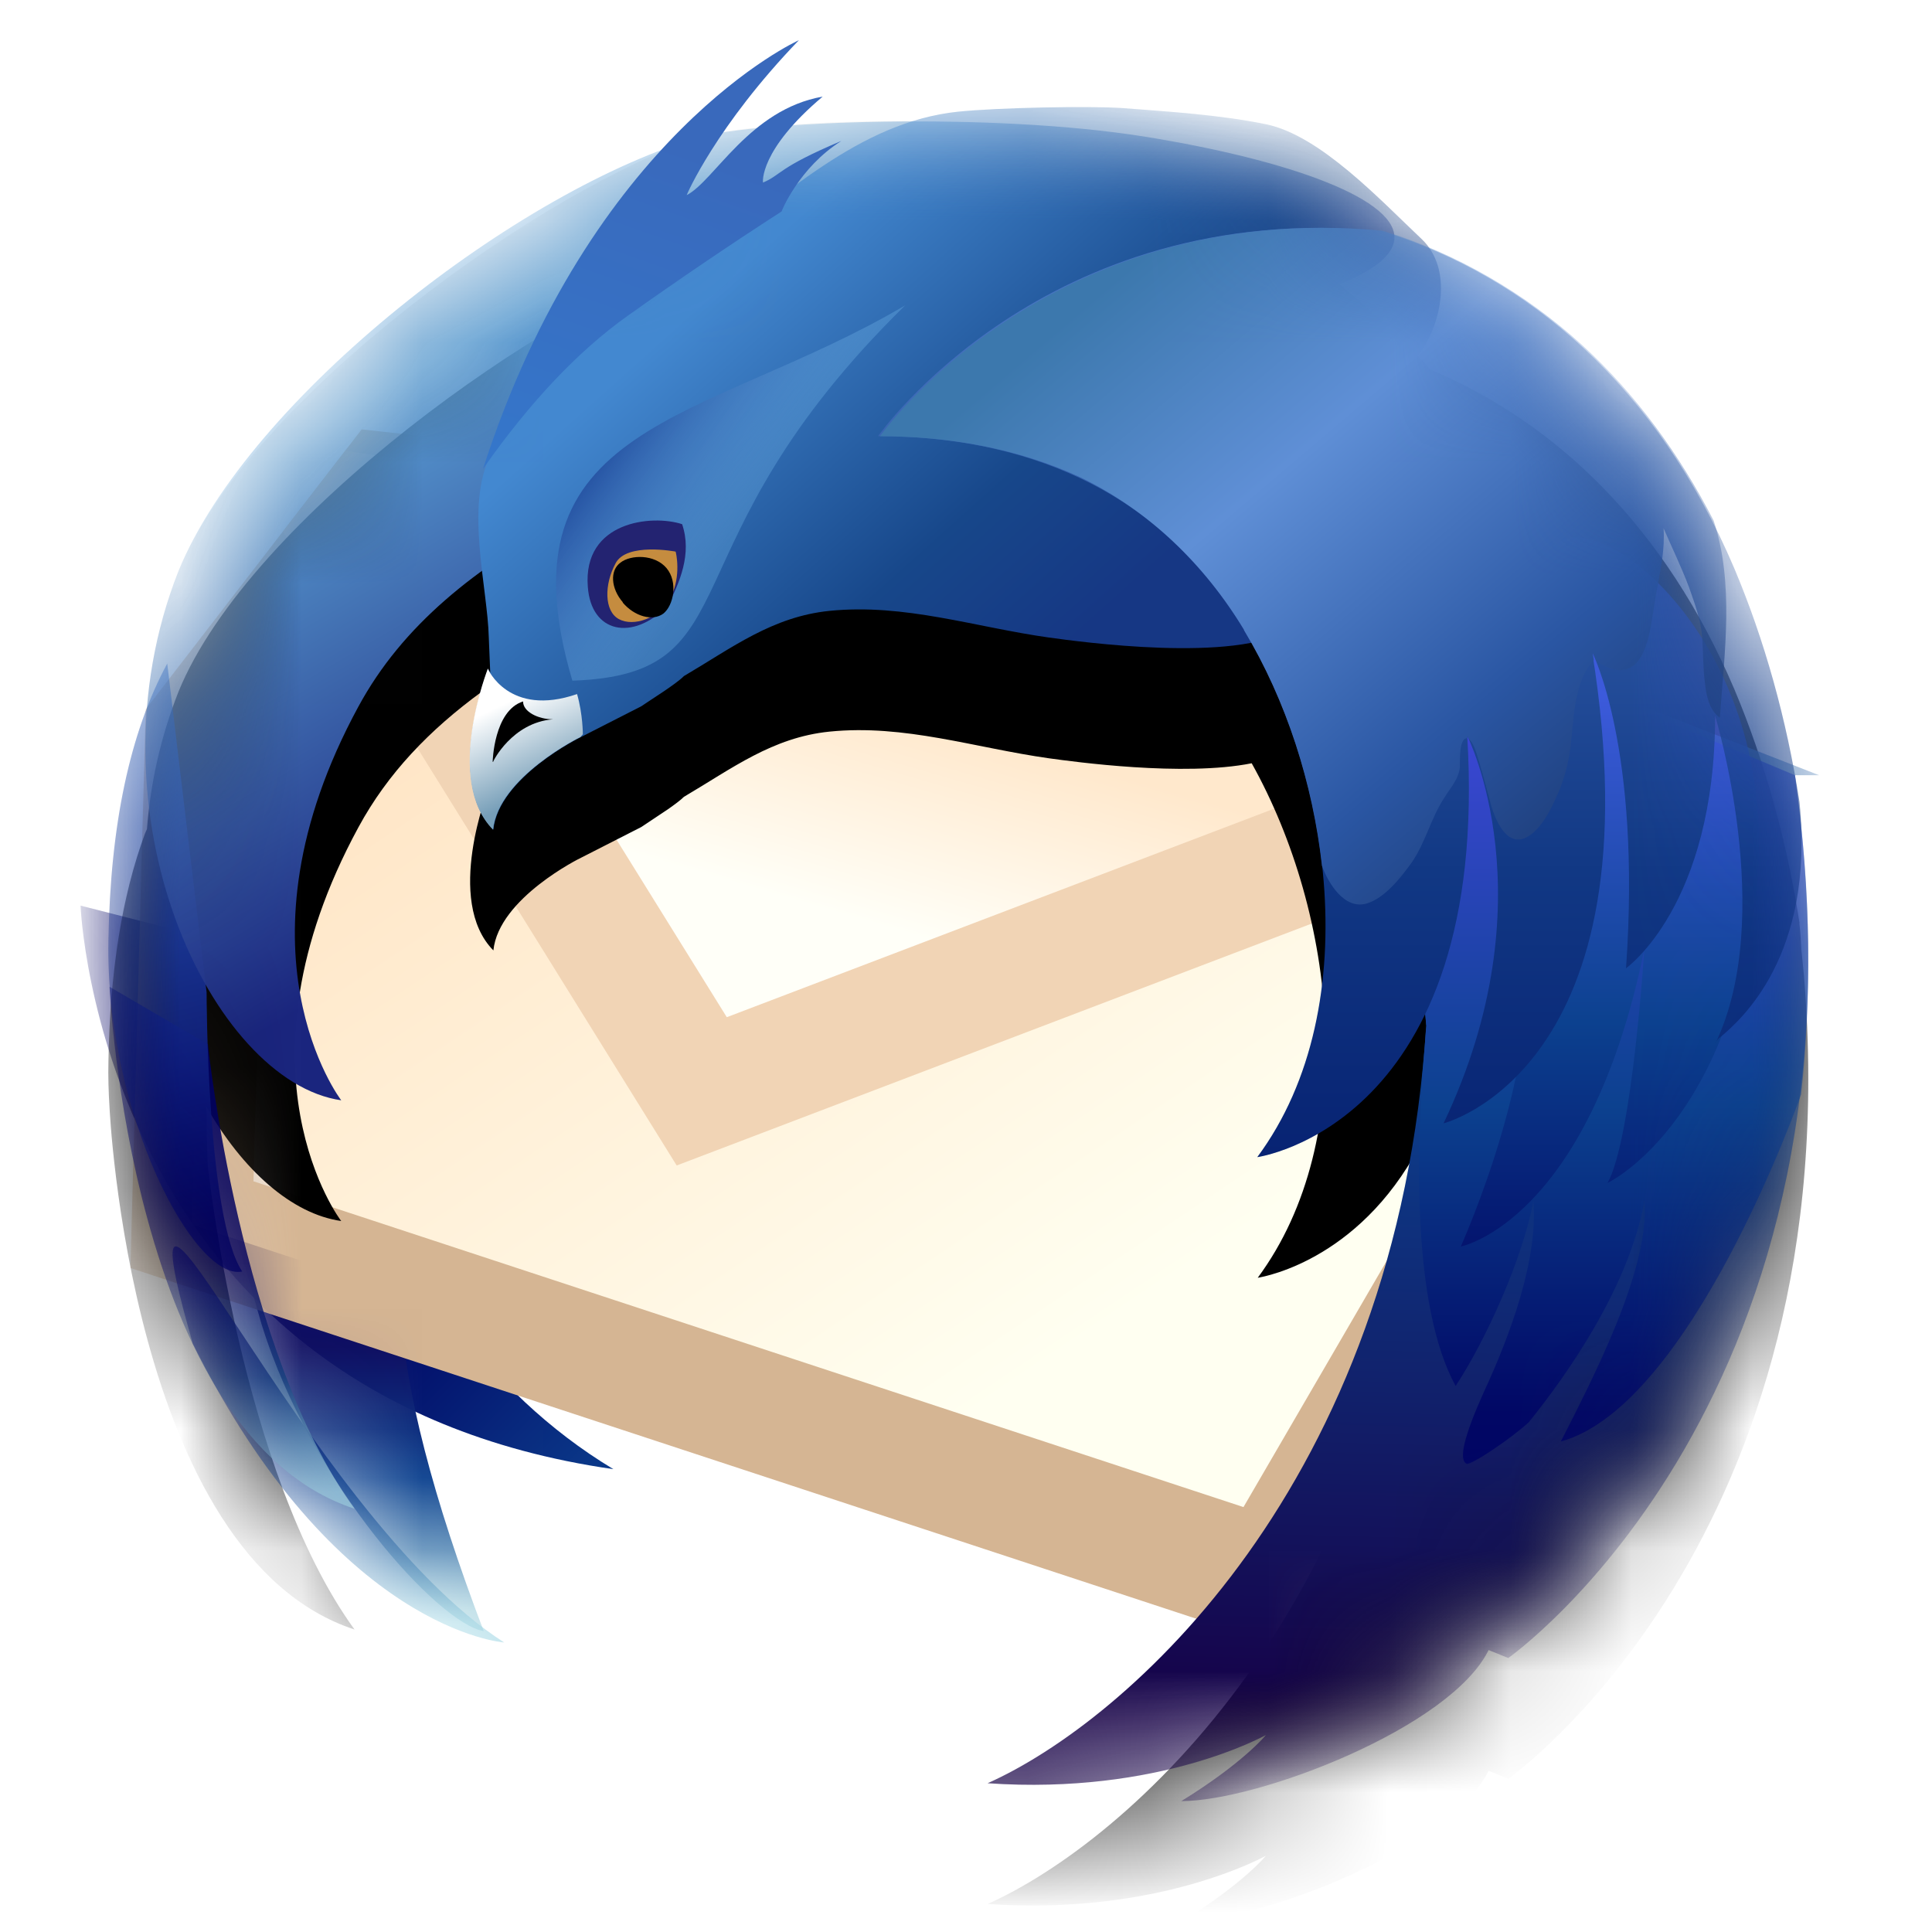 <svg xmlns="http://www.w3.org/2000/svg" xmlns:xlink="http://www.w3.org/1999/xlink" width="16" height="16" viewBox="0 0 16 16">
  <defs>
    <circle id="thunderbird-a" cx="7" cy="7.667" r="7"/>
    <linearGradient id="thunderbird-b" x1="124.21%" x2="58.624%" y1="130.676%" y2="61.842%">
      <stop offset="0%" stop-color="#A4D8E5"/>
      <stop offset="34.403%" stop-color="#0C418F"/>
      <stop offset="100%" stop-color="#000060"/>
    </linearGradient>
    <linearGradient id="thunderbird-d" x1="50.011%" x2="50.011%" y1="96.755%" y2="52.831%">
      <stop offset="0%" stop-color="#A7D3DF"/>
      <stop offset="50%" stop-color="#0C418F"/>
      <stop offset="100%" stop-color="#0F0F62"/>
    </linearGradient>
    <linearGradient id="thunderbird-e" x1="18.078%" x2="66.348%" y1="20.348%" y2="78.816%">
      <stop offset="0%" stop-color="#FFE6C7"/>
      <stop offset="100%" stop-color="#FFFFF1"/>
    </linearGradient>
    <linearGradient id="thunderbird-f" x1="46.955%" x2="30.691%" y1="32.534%" y2="61.811%">
      <stop offset="0%" stop-color="#FFE8CC"/>
      <stop offset="100%" stop-color="#FFFFF8"/>
    </linearGradient>
    <path id="thunderbird-h" d="M6.933,0.592 C7.259,0.558 8.026,0.543 8.296,0.562 C8.686,0.592 9.098,0.617 9.485,0.696 C9.935,0.789 10.431,1.324 10.775,1.648 C10.8,1.672 10.822,1.698 10.841,1.726 C11.896,2.168 12.796,3.041 13.364,4.377 C13.612,4.966 13.796,5.621 13.903,6.311 L13.863,6.087 C13.867,6.097 13.868,6.107 13.87,6.117 L13.903,6.311 C13.901,6.312 13.901,6.312 13.901,6.312 L13.901,6.312 C13.91,6.383 13.915,6.452 13.917,6.518 L13.939,6.741 C14.327,11.41 11.49,13.398 11.491,13.398 L11.491,13.398 L11.328,13.332 C11.014,13.974 9.423,14.583 8.783,14.583 C9.292,14.27 9.485,14.036 9.483,14.036 C9.483,14.036 9.48,14.037 9.475,14.04 L9.418,14.069 C9.191,14.178 8.38,14.518 7.179,14.435 C8.314,13.93 10.574,11.972 10.812,8.148 L10.811,8.163 L10.803,8.064 C10.311,9.086 9.483,9.238 9.416,9.249 C10.271,8.092 10.066,6.24 9.366,4.988 C8.801,5.101 7.892,4.975 7.688,4.947 C7.071,4.86 6.491,4.663 5.869,4.726 C5.397,4.774 5.063,5.031 4.664,5.266 C4.637,5.293 4.587,5.33 4.533,5.368 L4.311,5.516 L3.811,5.771 C3.809,5.771 3.13,6.105 3.086,6.538 C2.678,6.124 3.045,5.204 3.043,5.204 C3.041,5.204 3.047,5.217 3.06,5.238 L3.06,5.238 L3.048,4.947 C3.045,4.79 3.015,4.597 2.992,4.394 C2.556,4.712 2.211,5.071 1.969,5.517 C0.874,7.532 1.824,8.779 1.826,8.779 C1.418,8.721 1.009,8.36 0.704,7.823 L0.711,7.886 L0.712,7.944 C0.712,8.015 0.714,8.147 0.72,8.313 C0.72,8.315 0.989,10.858 1.936,12.162 C0.075,11.552 -0.093,7.839 -0.093,7.839 L-0.093,7.839 C-0.101,7.713 -0.105,7.585 -0.102,7.457 C-0.09,6.712 0.011,6.084 0.2,5.572 L0.217,5.533 C0.246,5.156 0.329,4.773 0.478,4.396 C1.062,2.961 3.535,1.206 4.806,0.8 C5.051,0.722 5.763,0.666 6.569,0.668 C6.686,0.631 6.807,0.605 6.933,0.592 Z"/>
    <filter id="thunderbird-g" width="149.7%" height="149.9%" x="-24.9%" y="-17.8%" filterUnits="objectBoundingBox">
      <feOffset dy="1" in="SourceAlpha" result="shadowOffsetOuter1"/>
      <feGaussianBlur in="shadowOffsetOuter1" result="shadowBlurOuter1" stdDeviation="1"/>
      <feComposite in="shadowBlurOuter1" in2="SourceAlpha" operator="out" result="shadowBlurOuter1"/>
      <feColorMatrix in="shadowBlurOuter1" values="0 0 0 0 0.038   0 0 0 0 0.383   0 0 0 0 0.829  0 0 0 0.2 0"/>
    </filter>
    <linearGradient id="thunderbird-i" x1="50.011%" x2="50.011%" y1="96.755%" y2="52.831%">
      <stop offset="0%" stop-color="#A4D8E5"/>
      <stop offset="50%" stop-color="#0C418F"/>
      <stop offset="100%" stop-color="#000060"/>
    </linearGradient>
    <linearGradient id="thunderbird-j" x1="49.961%" x2="49.961%" y1="96.763%" y2="52.781%">
      <stop offset="0%" stop-color="#A4D8E5"/>
      <stop offset="50%" stop-color="#154080"/>
      <stop offset="100%" stop-color="#000060"/>
    </linearGradient>
    <linearGradient id="thunderbird-k" x1="52.423%" x2="47.577%" y1="92.162%" y2="0%">
      <stop offset="0%" stop-color="#000060"/>
      <stop offset="100%" stop-color="#3268C3"/>
    </linearGradient>
    <linearGradient id="thunderbird-l" x1="38.538%" x2="9.875%" y1="69.078%" y2="37.57%">
      <stop offset="0%" stop-color="#1A257E"/>
      <stop offset="100%" stop-color="#5A9DD3"/>
    </linearGradient>
    <linearGradient id="thunderbird-m" x1="22.186%" x2="67.429%" y1="31.456%" y2="67.566%">
      <stop offset="0%" stop-color="#4388D0"/>
      <stop offset="67%" stop-color="#17478A"/>
      <stop offset="100%" stop-color="#163784"/>
    </linearGradient>
    <linearGradient id="thunderbird-n" x1="14.173%" x2="50%" y1="50%" y2="73.769%">
      <stop offset="0%" stop-color="#1B4498"/>
      <stop offset="100%" stop-color="#70B5E9" stop-opacity=".329"/>
    </linearGradient>
    <linearGradient id="thunderbird-o" x1="57.015%" x2="34.4%" y1="80.81%" y2="25.594%">
      <stop offset="0%" stop-color="#769EB8"/>
      <stop offset="100%" stop-color="#FFF"/>
    </linearGradient>
    <linearGradient id="thunderbird-p" x1="67.087%" x2="64.764%" y1="-20.242%" y2="93.962%">
      <stop offset="0%" stop-color="#A4CAE5"/>
      <stop offset="50%" stop-color="#0C418F"/>
      <stop offset="100%" stop-color="#160047"/>
    </linearGradient>
    <linearGradient id="thunderbird-q" x1="50%" x2="50%" y1="0%" y2="113.856%">
      <stop offset="0%" stop-color="#4848E6"/>
      <stop offset="50%" stop-color="#0C418F"/>
      <stop offset="82.58%" stop-color="#010765"/>
      <stop offset="100%" stop-color="#000060"/>
    </linearGradient>
    <linearGradient id="thunderbird-r" x1="50%" x2="50%" y1="24.881%" y2="113.856%">
      <stop offset="0%" stop-color="#3C5ADB"/>
      <stop offset="50%" stop-color="#0C418F"/>
      <stop offset="100%" stop-color="#000060"/>
    </linearGradient>
    <linearGradient id="thunderbird-s" x1="49.964%" x2="50%" y1="10.46%" y2="113.856%">
      <stop offset="0%" stop-color="#4674C1"/>
      <stop offset="57.744%" stop-color="#113884"/>
      <stop offset="100%" stop-color="#03196B"/>
    </linearGradient>
    <linearGradient id="thunderbird-t" x1="6.194%" x2="69.562%" y1="33.367%" y2="95.302%">
      <stop offset="0%" stop-color="#3C78AD"/>
      <stop offset="36.587%" stop-color="#5F8FD6"/>
      <stop offset="81.343%" stop-color="#2A56A3"/>
      <stop offset="100%" stop-color="#214383"/>
    </linearGradient>
    <linearGradient id="thunderbird-u" x1="15.052%" x2="38.825%" y1="100%" y2="19.345%">
      <stop offset="0%" stop-color="#3576CA"/>
      <stop offset="100%" stop-color="#3969BC"/>
    </linearGradient>
  </defs>
  <g fill="none" fill-rule="evenodd" transform="translate(1 .333)">
    <mask id="thunderbird-c" fill="#fff">
      <use xlink:href="#thunderbird-a"/>
    </mask>
    <path fill="url(#thunderbird-b)" fill-rule="nonzero" d="M4.08,11.834 C1.912,10.53 1.529,7.643 1.533,7.643 L-0.333,7.167 C-0.333,7.167 -0.181,11.223 4.08,11.834 Z" mask="url(#thunderbird-c)"/>
    <path fill="url(#thunderbird-d)" fill-rule="nonzero" d="M1.167,10.637 C0.467,8.176 0.659,9.435 2.315,10.494 C2.354,11.177 2.584,12.07 3.006,13.175 C2.637,13.117 1.579,11.962 1.167,10.637 Z" mask="url(#thunderbird-c)"/>
    <polygon fill="url(#thunderbird-e)" fill-rule="nonzero" points="4.811 8.705 1.951 4.099 .702 5.717 .59 9.81 9.527 12.75 11.399 9.531 11.035 6.334" mask="url(#thunderbird-c)"/>
    <path fill="#D5B593" fill-rule="nonzero" d="M1.995,3.223 L0.207,5.54 L0.08,10.168 L9.756,13.352 L11.915,9.639 L11.576,4.28 L1.995,3.223 Z M1.197,5.893 L1.905,4.975 L11.035,4.738 L10.883,9.423 L9.298,12.148 L1.099,9.45 L1.197,5.893 Z" mask="url(#thunderbird-c)"/>
    <polygon fill="url(#thunderbird-f)" fill-rule="nonzero" points="11.035 6.334 10.912 5.251 2.075 3.938 2.028 3.998 1.951 4.099 4.811 8.705" mask="url(#thunderbird-c)"/>
    <polyline fill="url(#thunderbird-f)" fill-rule="nonzero" points="2.075 3.938 2.028 3.998 1.951 4.099 4.811 8.705 11.035 6.334 10.912 5.251" mask="url(#thunderbird-c)"/>
    <path fill="#F1D4B5" fill-rule="nonzero" d="M11.365,4.813 L1.859,3.4 L1.343,4.068 L4.604,9.319 L11.576,6.663 L11.365,4.813 Z M2.822,4.554 C4.406,3.873 5.685,3.605 6.658,3.75 C7.631,3.895 8.898,4.541 10.458,5.689 L10.494,6.005 L5.019,8.091 L2.822,4.554 Z" mask="url(#thunderbird-c)"/>
    <g fill-rule="nonzero" mask="url(#thunderbird-c)">
      <use fill="#000" filter="url(#thunderbird-g)" xlink:href="#thunderbird-h"/>
      <use fill="#000" fill-opacity=".1" xlink:href="#thunderbird-h"/>
    </g>
    <path fill="url(#thunderbird-i)" fill-rule="nonzero" d="M3.173,13.269 C3.173,13.269 1.781,13.173 0.596,10.793 C-0.104,8.332 1.519,12.209 3.175,13.269 L3.173,13.269 L3.173,13.269 Z" mask="url(#thunderbird-c)"/>
    <path fill="url(#thunderbird-j)" fill-rule="nonzero" d="M-0.093,7.839 C-0.093,7.839 0.075,11.552 1.936,12.162 C0.989,10.858 0.72,8.315 0.722,8.315 L-0.093,7.839 L-0.093,7.839 Z" mask="url(#thunderbird-c)"/>
    <path fill="url(#thunderbird-k)" fill-rule="nonzero" d="M1.005,10.197 C0.613,10.28 -0.128,8.893 -0.102,7.457 C-0.087,6.499 0.076,5.734 0.385,5.162 L0.711,7.886 C0.711,7.886 0.711,9.752 1.006,10.197 L1.005,10.197 L1.005,10.197 Z" mask="url(#thunderbird-c)"/>
    <path fill="url(#thunderbird-l)" fill-rule="nonzero" d="M4.806,0.8 C3.314,1.221 1.062,2.961 0.478,4.396 C-0.315,6.403 0.76,8.627 1.826,8.779 C1.824,8.779 0.874,7.532 1.969,5.517 C2.697,4.175 4.362,3.615 6.633,2.613 C12.226,2.119 10.854,1.182 8.489,0.8 C7.194,0.591 5.253,0.674 4.806,0.8 Z" mask="url(#thunderbird-c)"/>
    <path fill="url(#thunderbird-m)" fill-rule="nonzero" d="M9.485,0.696 C9.098,0.617 8.686,0.592 8.296,0.562 C8.026,0.543 7.259,0.558 6.933,0.592 C6.11,0.678 5.484,1.305 4.822,1.78 C4.216,2.213 3.323,2.685 3.06,3.442 C2.851,3.862 3.038,4.534 3.048,4.947 L3.06,5.238 C3.047,5.217 3.041,5.204 3.043,5.204 C3.045,5.204 2.678,6.124 3.086,6.538 C3.13,6.105 3.809,5.771 3.811,5.771 L4.311,5.516 C4.387,5.463 4.597,5.334 4.664,5.266 C5.063,5.031 5.397,4.774 5.869,4.726 C6.491,4.663 7.071,4.86 7.688,4.947 C7.937,4.981 9.24,5.162 9.682,4.876 C9.89,4.74 9.562,4.05 9.682,3.846 C9.825,3.596 9.843,3.377 9.84,3.092 C10.173,3.011 10.546,2.873 10.763,2.586 C10.941,2.335 11.03,1.892 10.775,1.648 C10.431,1.324 9.935,0.789 9.485,0.696 Z" mask="url(#thunderbird-c)"/>
    <path fill="url(#thunderbird-n)" fill-rule="nonzero" d="M3.738,5.304 C5.266,5.254 4.456,4.197 6.496,2.196 C4.834,3.175 3.104,3.152 3.74,5.304 L3.738,5.304 L3.738,5.304 Z" mask="url(#thunderbird-c)"/>
    <path fill="#232371" fill-rule="nonzero" d="M4.526,4.687 C4.238,4.979 3.895,4.91 3.868,4.526 C3.826,3.983 4.4,3.926 4.649,4.008 C4.733,4.255 4.627,4.495 4.528,4.687" mask="url(#thunderbird-c)"/>
    <path fill="#C58C3F" fill-rule="nonzero" d="M4.554,4.614 C4.461,4.79 4.245,4.86 4.125,4.794 C4.003,4.728 4.003,4.508 4.098,4.332 C4.189,4.157 4.593,4.235 4.595,4.235 C4.597,4.235 4.646,4.439 4.553,4.614 L4.554,4.614 Z" mask="url(#thunderbird-c)"/>
    <path fill="#000" fill-rule="nonzero" d="M4.156,4.656 C4.254,4.772 4.404,4.814 4.493,4.749 C4.578,4.682 4.617,4.488 4.52,4.372 C4.421,4.255 4.223,4.26 4.139,4.326 C4.049,4.391 4.058,4.54 4.159,4.656 L4.156,4.656 L4.156,4.656 Z" mask="url(#thunderbird-c)"/>
    <path fill="url(#thunderbird-o)" fill-rule="nonzero" d="M3.827,5.748 C3.827,5.748 3.827,5.582 3.779,5.415 C3.213,5.61 3.038,5.204 3.04,5.204 C3.042,5.204 2.674,6.124 3.083,6.538 C3.127,6.105 3.805,5.771 3.807,5.771" mask="url(#thunderbird-c)"/>
    <path fill="#000" fill-rule="nonzero" d="M3.08,5.976 C3.08,5.976 3.089,5.553 3.332,5.476 C3.33,5.559 3.454,5.624 3.58,5.624 C3.241,5.65 3.08,5.976 3.084,5.976 L3.08,5.976 L3.08,5.976 Z" mask="url(#thunderbird-c)"/>
    <path fill="url(#thunderbird-p)" d="M14.065,6.087 L10.998,4.887 L10.752,7.669 C10.783,7.849 10.804,8.043 10.818,8.249 C10.815,8.214 10.813,8.182 10.812,8.148 C10.574,11.972 8.314,13.93 7.179,14.435 C8.605,14.534 9.481,14.036 9.483,14.036 C9.485,14.036 9.292,14.27 8.783,14.583 C9.423,14.583 11.014,13.974 11.328,13.332 L11.491,13.398 C11.49,13.398 14.59,11.225 13.865,6.087 L14.065,6.087 Z" mask="url(#thunderbird-c)"/>
    <path fill="url(#thunderbird-q)" fill-rule="nonzero" d="M10.998,4.887 L10.752,7.669 C10.778,7.82 10.797,7.982 10.811,8.151 C10.813,8.182 10.815,8.214 10.82,8.249 C10.816,8.216 10.813,8.184 10.813,8.151 C10.803,8.29 10.791,8.427 10.78,8.561 C10.743,9.16 10.685,10.471 11.055,11.145 C11.306,10.764 11.611,10.089 11.699,9.612 C11.738,10.096 11.51,10.718 11.286,11.201 C11.125,11.559 11.078,11.755 11.145,11.789 C11.182,11.805 11.523,11.574 11.662,11.444 C11.976,11.054 12.487,10.333 12.619,9.612 C12.665,10.181 12.179,11.106 11.926,11.605 C13.004,11.309 13.901,8.773 13.916,8.731 C14.001,7.955 14.003,7.076 13.865,6.087 L10.998,4.887 Z" mask="url(#thunderbird-c)"/>
    <path fill="url(#thunderbird-r)" fill-rule="nonzero" d="M11.621,7.389 C11.802,8.443 11.096,9.99 11.098,9.99 C11.1,9.99 12.152,9.783 12.617,7.533 C12.617,7.533 12.518,9.096 12.313,9.464 C12.312,9.464 13.329,8.986 13.544,7.044 C13.759,5.101 12.361,3.916 11.918,4.146 C11.623,4.3 11.524,5.381 11.621,7.389 L11.621,7.389 Z" mask="url(#thunderbird-c)"/>
    <path fill="url(#thunderbird-s)" fill-rule="nonzero" d="M13.901,6.312 C13.901,6.312 13.901,6.312 13.903,6.311 C13.796,5.621 13.612,4.966 13.364,4.377 C12.725,2.874 11.665,1.957 10.438,1.578 C7.648,1.315 6.27,3.279 6.272,3.279 C7.324,3.279 8.45,3.618 9.182,4.69 C10.025,5.928 10.342,7.997 9.412,9.25 C9.411,9.25 11.346,8.986 11.151,5.76 C11.15,5.76 11.839,7.11 10.955,8.97 C10.954,8.97 12.742,8.525 12.186,5.068 C12.185,5.068 12.595,5.858 12.466,7.686 C12.464,7.686 13.203,7.171 13.204,5.595 C13.203,5.595 13.712,7.258 13.205,8.311 C13.204,8.311 13.212,8.282 13.251,8.253 C13.409,8.119 14.03,7.587 13.903,6.312 L13.901,6.312 L13.901,6.312 Z" mask="url(#thunderbird-c)"/>
    <path fill="url(#thunderbird-t)" fill-rule="nonzero" d="M9.301,4.884 C9.656,5.475 9.871,6.154 9.948,6.838 C9.999,6.978 10.132,7.202 10.316,7.15 C10.467,7.107 10.604,6.932 10.693,6.807 C10.806,6.643 10.85,6.443 10.959,6.277 C11.009,6.194 11.08,6.122 11.09,6.02 C11.092,5.985 11.079,5.774 11.152,5.781 C11.15,5.774 11.15,5.767 11.151,5.76 C11.15,5.76 11.155,5.77 11.164,5.787 C11.214,5.83 11.234,5.932 11.254,5.992 C11.283,6.088 11.308,6.184 11.334,6.281 C11.374,6.447 11.487,6.746 11.7,6.561 C11.796,6.475 11.856,6.344 11.908,6.226 C11.956,6.111 11.985,5.997 12.004,5.873 C12.035,5.639 12.026,5.319 12.199,5.134 C12.195,5.112 12.191,5.09 12.19,5.068 C12.189,5.068 12.202,5.094 12.225,5.145 C12.302,5.197 12.411,5.247 12.504,5.195 C12.588,5.147 12.626,5.039 12.651,4.949 C12.685,4.812 12.697,4.669 12.726,4.529 C12.756,4.369 12.788,4.205 12.777,4.042 C12.847,4.203 12.923,4.36 12.986,4.526 C13.035,4.664 13.086,4.802 13.097,4.95 C13.106,5.075 13.103,5.201 13.12,5.326 C13.131,5.425 13.154,5.548 13.243,5.611 C13.281,5.077 13.363,4.499 13.192,3.979 C12.913,3.437 12.552,2.935 12.102,2.524 C11.627,2.093 11.064,1.767 10.454,1.578 C7.664,1.315 6.286,3.28 6.288,3.28 C6.855,3.28 7.429,3.379 7.949,3.621 C8.508,3.892 8.972,4.336 9.303,4.884 L9.301,4.884 L9.301,4.884 Z" mask="url(#thunderbird-c)"/>
    <path fill="url(#thunderbird-u)" fill-rule="nonzero" d="M3,3.55 C3.895,0.775 5.614,0 5.616,0 C4.93,0.712 4.685,1.283 4.687,1.283 C4.918,1.164 5.206,0.574 5.813,0.467 C5.286,0.911 5.317,1.179 5.319,1.179 C5.476,1.112 5.435,1.059 5.968,0.834 C5.616,1.056 5.471,1.418 5.473,1.418 C5.036,1.7 4.612,1.988 4.2,2.281 C3.789,2.573 3.389,2.996 3,3.55 Z"/>
  </g>
</svg>
